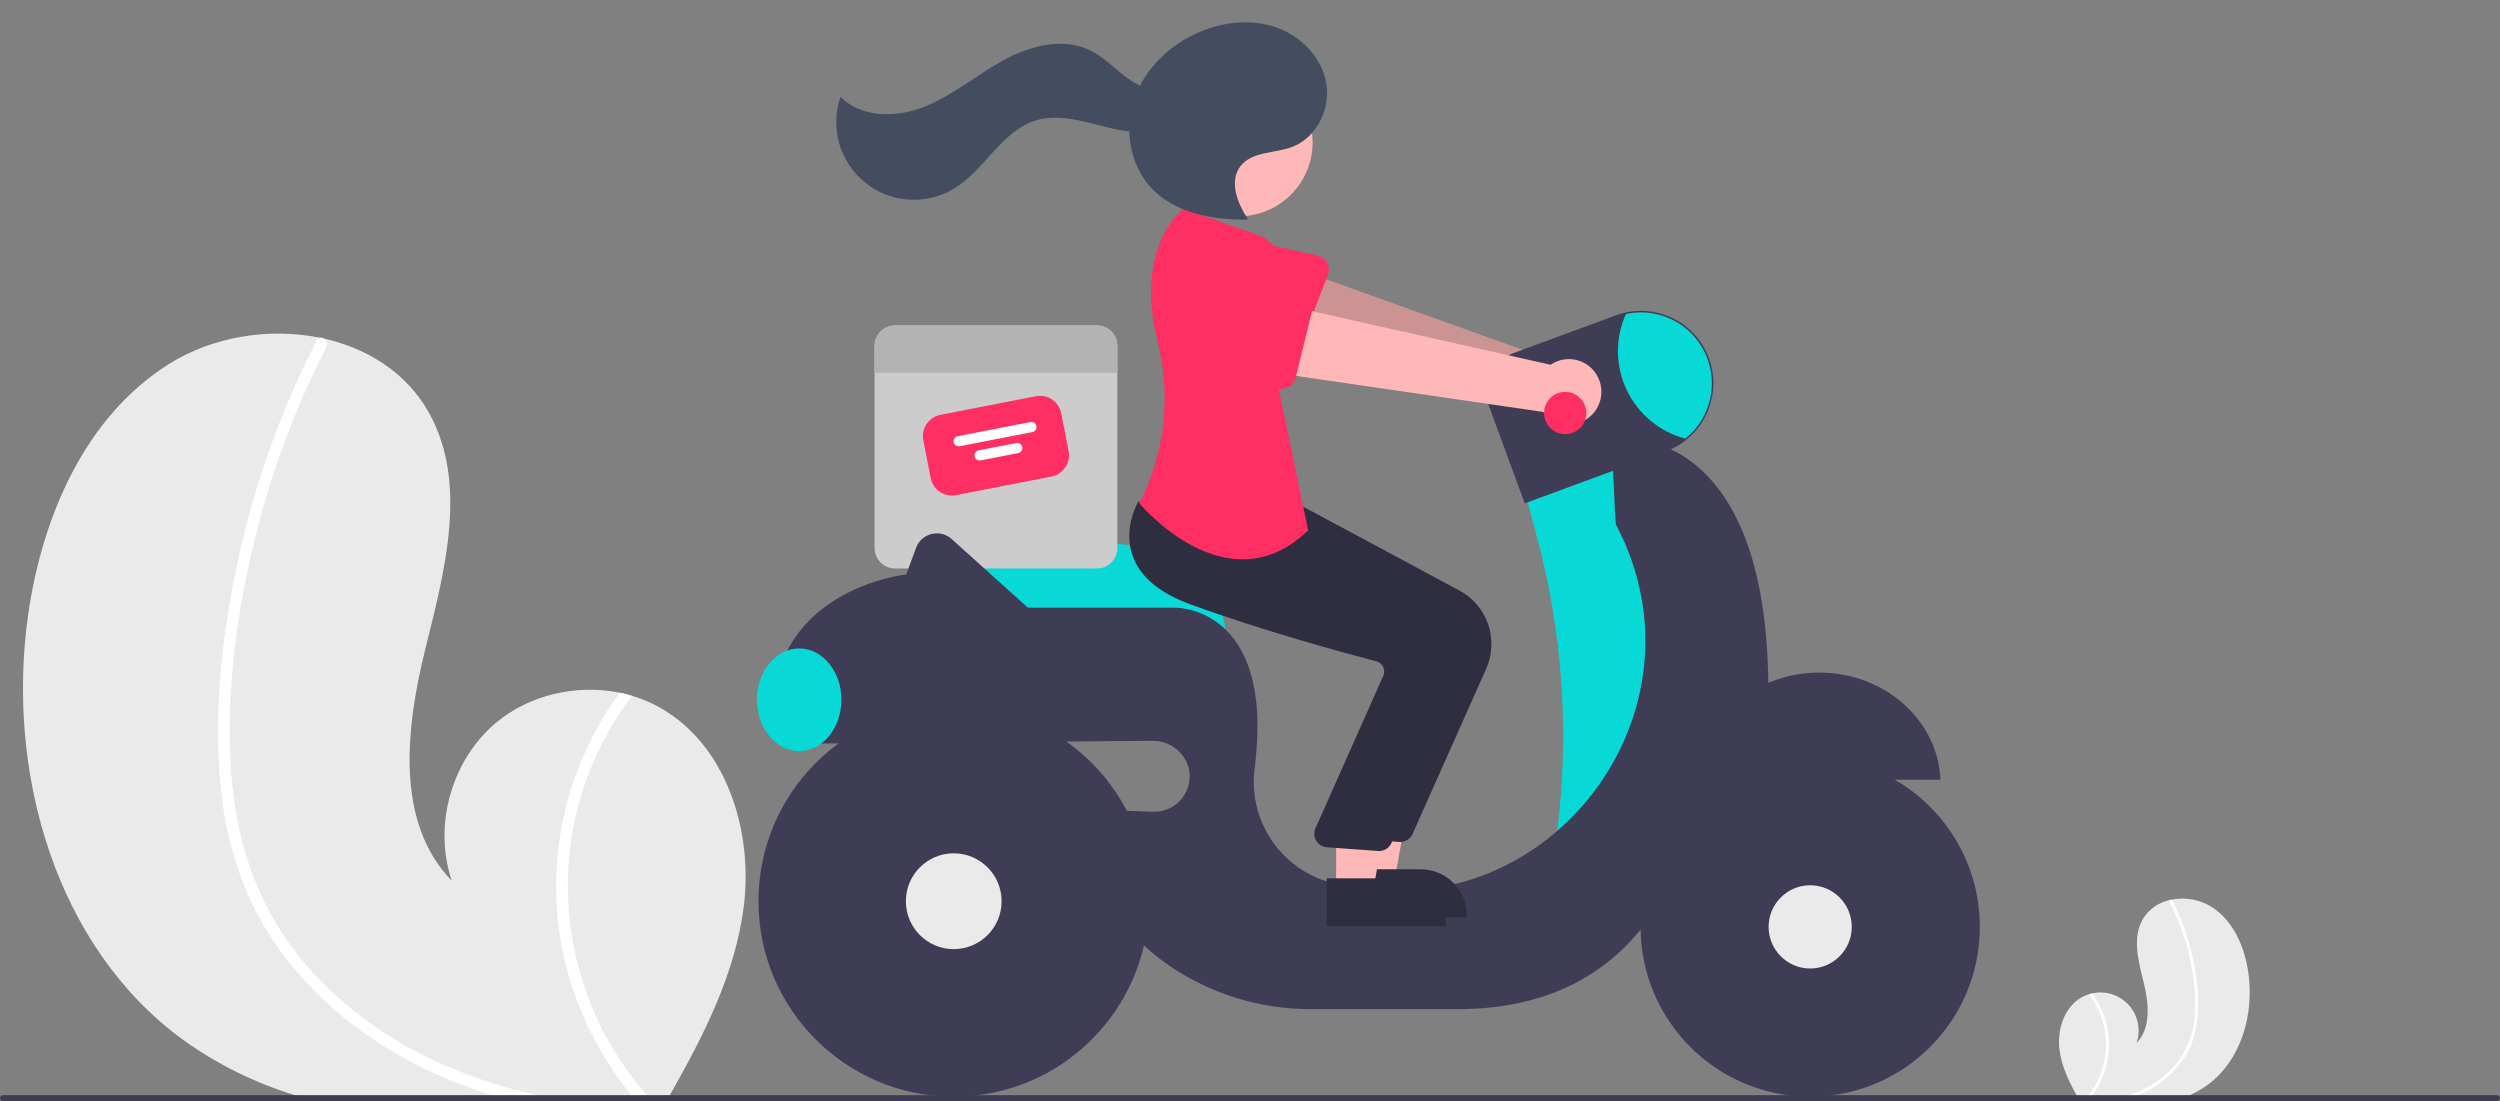 <svg width="672" height="296" viewBox="0 0 672 296" fill="none" xmlns="http://www.w3.org/2000/svg">
<rect x="0" y="0" width="672" height="296" fill="#808080" stroke="none"/>
<g clip-path="url(#clip0_302_146)">
<path d="M199.922 243.717C197.612 261.834 189.116 278.41 180.054 294.377C179.754 294.921 179.446 295.456 179.13 296H84.936C83.031 295.505 81.151 294.961 79.278 294.377C68.639 291.135 58.595 286.19 49.537 279.733C14.883 254.743 1.548 207.523 7.571 165.212C11.316 138.925 22.843 112.086 45.289 97.928C57.14 90.439 72.363 88.005 86.006 90.788C86.363 90.853 86.72 90.934 87.084 91.007C98.822 93.652 109.279 100.224 115.229 110.812C125.929 129.838 119.558 153.407 114.297 174.583C109.052 195.759 106.207 221.105 121.43 236.724C116.404 221.917 121.365 204.254 133.37 194.242C142.441 186.688 155.071 183.857 166.589 186.201C167.692 186.437 168.778 186.704 169.848 187.029C172.434 187.787 174.927 188.832 177.281 190.145C195.236 200.181 202.508 223.296 199.922 243.717Z" fill="#EAEAEA"/>
<path d="M144.071 294.377C146.681 294.986 149.299 295.521 151.933 296H137.691C135.826 295.497 133.97 294.961 132.13 294.377C128.085 293.112 124.102 291.659 120.182 290.02C104.456 283.416 89.97 273.502 79.01 260.309C73.65 253.918 69.274 246.761 66.024 239.076C62.501 230.391 60.262 221.237 59.378 211.905C57.391 192.757 59.418 173.082 63.203 154.275C67.11 134.783 73.416 115.851 81.977 97.912C83.007 95.762 84.072 93.625 85.171 91.502C85.247 91.327 85.361 91.172 85.506 91.048C85.651 90.925 85.822 90.836 86.006 90.788C86.38 90.715 86.768 90.794 87.084 91.007C87.464 91.225 87.745 91.581 87.871 92C87.996 92.42 87.955 92.872 87.757 93.263C78.93 110.492 72.239 128.736 67.832 147.59C63.52 165.983 61.072 185.228 61.906 204.14C62.701 221.811 67.314 239.19 77.778 253.64C87.335 266.832 100.532 277.234 115.132 284.317C124.372 288.742 134.079 292.116 144.071 294.377Z" fill="white"/>
<path d="M175.328 296H171.129C170.659 295.464 170.205 294.921 169.759 294.377C160.195 282.746 153.715 268.888 150.92 254.086C147.526 235.614 150.166 216.539 158.451 199.686C160.762 194.96 163.485 190.448 166.589 186.201C167.692 186.437 168.778 186.705 169.848 187.029C161.684 197.855 156.193 210.46 153.822 223.815C151.707 236.329 152.411 249.158 155.88 261.365C159.35 273.573 165.498 284.851 173.877 294.377C174.347 294.921 174.833 295.465 175.328 296Z" fill="white"/>
<path d="M553.593 282.202C554.203 286.983 556.445 291.358 558.837 295.572C558.916 295.715 558.997 295.857 559.08 296H583.94C584.443 295.869 584.939 295.726 585.433 295.572C588.241 294.716 590.892 293.411 593.282 291.707C602.428 285.112 605.947 272.649 604.358 261.483C603.369 254.545 600.327 247.462 594.404 243.725C591.187 241.764 587.349 241.091 583.657 241.841C583.563 241.858 583.469 241.879 583.373 241.899C581.836 242.196 580.38 242.815 579.1 243.716C577.82 244.617 576.745 245.779 575.945 247.125C573.121 252.147 574.803 258.367 576.191 263.956C577.575 269.545 578.326 276.234 574.308 280.356C574.897 278.632 575.017 276.782 574.655 274.997C574.293 273.212 573.462 271.555 572.249 270.197C571.035 268.839 569.482 267.83 567.75 267.272C566.017 266.714 564.167 266.628 562.39 267.022C562.099 267.084 561.812 267.155 561.53 267.241C560.848 267.441 560.189 267.716 559.568 268.063C554.83 270.712 552.911 276.812 553.593 282.202Z" fill="#EAEAEA"/>
<path d="M568.333 295.572C567.644 295.732 566.953 295.874 566.258 296H570.017C570.509 295.867 570.999 295.726 571.484 295.572C572.552 295.238 573.603 294.854 574.638 294.422C578.835 292.716 582.561 290.027 585.504 286.581C586.918 284.894 588.073 283.005 588.931 280.977C589.861 278.685 590.452 276.269 590.685 273.806C591.112 268.714 590.771 263.587 589.675 258.596C588.644 253.452 586.98 248.455 584.721 243.721C584.449 243.153 584.168 242.59 583.878 242.029C583.858 241.983 583.828 241.942 583.789 241.91C583.751 241.877 583.706 241.853 583.657 241.841C583.559 241.822 583.456 241.842 583.373 241.899C583.273 241.956 583.198 242.05 583.165 242.161C583.132 242.272 583.143 242.391 583.195 242.494C585.525 247.041 587.291 251.856 588.454 256.832C589.652 261.712 590.178 266.734 590.018 271.757C589.932 276.428 588.475 280.971 585.829 284.82C583.255 288.287 579.87 291.067 575.971 292.917C573.532 294.084 570.97 294.975 568.333 295.572Z" fill="white"/>
<path d="M560.084 296H561.192C561.316 295.859 561.436 295.715 561.553 295.572C564.078 292.502 565.788 288.845 566.525 284.938C567.421 280.063 566.724 275.029 564.538 270.581C563.928 269.334 563.209 268.143 562.39 267.022C562.099 267.084 561.812 267.155 561.53 267.241C563.685 270.098 565.134 273.424 565.759 276.949C566.318 280.252 566.132 283.637 565.216 286.859C564.301 290.081 562.678 293.058 560.467 295.572C560.343 295.715 560.214 295.859 560.084 296Z" fill="white"/>
<path d="M329.523 172.416H251.719L250.895 148.473C250.859 147.435 251.048 146.402 251.45 145.444C251.851 144.487 252.455 143.627 253.22 142.926C253.986 142.224 254.893 141.697 255.882 141.38C256.87 141.063 257.915 140.965 258.945 141.091L304.221 146.64H304.227C310.939 146.658 317.371 149.339 322.112 154.094C326.854 158.849 329.519 165.292 329.523 172.011V172.416Z" fill="#08D9D6"/>
<path d="M294.846 87.486H240.581C239.86 87.486 239.145 87.628 238.478 87.904C237.812 88.18 237.206 88.586 236.695 89.096C236.185 89.607 235.78 90.213 235.504 90.881C235.228 91.548 235.086 92.264 235.086 92.986V147.299C235.086 148.021 235.228 148.736 235.504 149.404C235.78 150.071 236.185 150.677 236.695 151.188C237.206 151.699 237.812 152.104 238.478 152.38C239.145 152.657 239.86 152.799 240.581 152.799H294.846C295.567 152.799 296.282 152.657 296.949 152.38C297.616 152.104 298.222 151.699 298.732 151.188C299.242 150.677 299.647 150.071 299.923 149.404C300.199 148.736 300.341 148.021 300.341 147.299V92.986C300.341 92.264 300.199 91.548 299.923 90.881C299.647 90.213 299.242 89.607 298.732 89.096C298.222 88.586 297.616 88.18 296.949 87.904C296.282 87.628 295.567 87.486 294.846 87.486Z" fill="#CCCCCC"/>
<path d="M282.625 128.099L257.004 133.093C255.484 133.387 253.91 133.066 252.626 132.2C251.343 131.334 250.455 129.994 250.157 128.474L248.188 118.351C247.894 116.83 248.214 115.254 249.079 113.97C249.945 112.685 251.284 111.796 252.803 111.498L278.423 106.504C279.943 106.21 281.517 106.531 282.801 107.397C284.085 108.263 284.973 109.603 285.27 111.123L287.24 121.246C287.534 122.767 287.213 124.343 286.348 125.627C285.483 126.912 284.144 127.801 282.625 128.099Z" fill="#FF2E63"/>
<path d="M277.499 116.14L257.946 119.951C257.589 120.021 257.218 119.946 256.916 119.742C256.614 119.538 256.405 119.222 256.335 118.864C256.266 118.506 256.341 118.135 256.544 117.833C256.748 117.531 257.063 117.322 257.421 117.252L276.974 113.441C277.331 113.371 277.702 113.447 278.004 113.65C278.306 113.854 278.515 114.17 278.585 114.528C278.654 114.886 278.579 115.257 278.375 115.559C278.172 115.861 277.856 116.071 277.499 116.14Z" fill="white"/>
<path d="M273.698 121.784L263.585 123.755C263.227 123.825 262.857 123.749 262.554 123.546C262.252 123.342 262.043 123.026 261.974 122.668C261.904 122.31 261.979 121.939 262.183 121.637C262.387 121.335 262.702 121.126 263.06 121.056L273.173 119.085C273.35 119.05 273.532 119.051 273.709 119.087C273.886 119.123 274.054 119.193 274.203 119.294C274.353 119.395 274.481 119.524 274.581 119.675C274.681 119.825 274.75 119.994 274.784 120.171C274.819 120.349 274.818 120.531 274.782 120.708C274.746 120.885 274.676 121.053 274.575 121.203C274.474 121.352 274.345 121.481 274.194 121.581C274.044 121.68 273.875 121.749 273.698 121.784Z" fill="white"/>
<path d="M300.341 92.986V100.205H235.086V92.986C235.086 92.264 235.228 91.548 235.504 90.881C235.78 90.213 236.185 89.607 236.695 89.096C237.206 88.586 237.812 88.18 238.478 87.904C239.145 87.628 239.86 87.486 240.581 87.486H294.846C295.567 87.486 296.282 87.628 296.949 87.904C297.616 88.18 298.221 88.586 298.732 89.096C299.242 89.607 299.647 90.213 299.923 90.881C300.199 91.548 300.341 92.264 300.341 92.986Z" fill="#B3B3B3"/>
<path d="M430.648 102.465C430.271 101.248 429.632 100.128 428.776 99.185C427.921 98.242 426.869 97.498 425.694 97.005C424.52 96.513 423.252 96.284 421.98 96.335C420.708 96.387 419.463 96.716 418.332 97.301L343.677 70.492L340.389 89.159L414.806 109.642C415.914 111.478 417.656 112.844 419.703 113.481C421.75 114.118 423.959 113.981 425.912 113.096C427.864 112.212 429.425 110.641 430.298 108.681C431.171 106.722 431.295 104.51 430.648 102.465Z" fill="#FFB8B8"/>
<path opacity="0.2" d="M430.648 102.465C430.271 101.248 429.632 100.128 428.776 99.185C427.921 98.242 426.869 97.498 425.694 97.005C424.52 96.513 423.252 96.284 421.98 96.335C420.708 96.387 419.463 96.716 418.332 97.301L343.677 70.492L340.389 89.159L414.806 109.642C415.914 111.478 417.656 112.844 419.703 113.481C421.75 114.118 423.959 113.981 425.912 113.096C427.864 112.212 429.425 110.641 430.298 108.681C431.171 106.722 431.295 104.51 430.648 102.465Z" fill="black"/>
<path d="M356.928 73.894L349.878 92.328C349.678 92.852 349.366 93.327 348.966 93.721C348.565 94.114 348.085 94.416 347.557 94.607C347.029 94.797 346.466 94.872 345.907 94.825C345.348 94.778 344.806 94.612 344.317 94.336L327.183 84.684C324.508 83.642 322.355 81.58 321.197 78.951C320.038 76.323 319.968 73.341 321.002 70.661C322.036 67.981 324.09 65.82 326.713 64.653C329.336 63.486 332.315 63.407 334.995 64.435L354.128 68.682C354.676 68.803 355.191 69.042 355.638 69.381C356.085 69.72 356.454 70.151 356.72 70.646C356.986 71.141 357.142 71.687 357.178 72.247C357.214 72.808 357.128 73.369 356.928 73.894Z" fill="#FF2E63"/>
<path d="M436.524 119.534L409.774 131.704L413.286 144.938C420.068 170.493 421.868 197.117 418.587 223.353L438.145 227.442L454.358 186.064L448.683 139.006L436.524 119.534Z" fill="#08D9D6"/>
<path d="M489.011 180.79C471.436 180.79 457.113 193.578 456.417 209.592H521.606C520.91 193.578 506.587 180.79 489.011 180.79Z" fill="#3F3D56"/>
<path d="M475.33 183.55C474.415 111.261 433.282 117.911 433.282 117.911C433.282 117.911 434.051 140.412 434.421 141.112C460.632 190.749 417.373 248.942 362.309 238.236C361.27 238.035 360.273 237.83 359.316 237.622C352.339 236.164 346.179 232.101 342.089 226.259C337.998 220.416 336.285 213.234 337.297 206.172C342.722 162.575 315.742 163.346 315.742 163.346H276.293L255.806 144.891C255.083 144.24 254.211 143.776 253.267 143.54C252.323 143.303 251.336 143.302 250.392 143.536C249.447 143.769 248.574 144.231 247.85 144.881C247.125 145.53 246.57 146.348 246.233 147.261L243.598 154.421C243.598 154.421 204.688 158.478 207.931 196.611H219.96C219.931 197.694 219.974 198.779 220.09 199.856L309.866 199.126C315.129 199.083 319.774 203.351 319.796 208.618C319.801 209.901 319.548 211.171 319.051 212.353C318.555 213.535 317.825 214.605 316.906 215.499C315.987 216.392 314.898 217.091 313.703 217.553C312.508 218.015 311.232 218.231 309.951 218.189L295.477 217.706C291.019 237.584 301.962 250.971 314.02 259.388C325.373 267.199 338.844 271.34 352.62 271.254H391.94C443.009 271.254 451.926 228.253 451.926 228.253C478.676 216.894 475.33 183.55 475.33 183.55Z" fill="#3F3D56"/>
<path d="M486.58 294.783C511.762 294.783 532.177 274.35 532.177 249.145C532.177 223.94 511.762 203.507 486.58 203.507C461.397 203.507 440.983 223.94 440.983 249.145C440.983 274.35 461.397 294.783 486.58 294.783Z" fill="#3F3D56"/>
<path d="M486.58 260.331C492.752 260.331 497.755 255.323 497.755 249.145C497.755 242.967 492.752 237.959 486.58 237.959C480.407 237.959 475.404 242.967 475.404 249.145C475.404 255.323 480.407 260.331 486.58 260.331Z" fill="#EAEAEA"/>
<path d="M256.365 294.783C285.353 294.783 308.852 271.263 308.852 242.249C308.852 213.235 285.353 189.715 256.365 189.715C227.377 189.715 203.878 213.235 203.878 242.249C203.878 271.263 227.377 294.783 256.365 294.783Z" fill="#3F3D56"/>
<path d="M256.365 255.125C263.47 255.125 269.23 249.36 269.23 242.249C269.23 235.138 263.47 229.373 256.365 229.373C249.26 229.373 243.5 235.138 243.5 242.249C243.5 249.36 249.26 255.125 256.365 255.125Z" fill="#EAEAEA"/>
<path d="M409.85 135.3L400.225 109.135C399.723 107.771 399.495 106.322 399.553 104.87C399.611 103.418 399.954 101.991 400.563 100.672C401.172 99.353 402.034 98.166 403.101 97.181C404.168 96.195 405.418 95.429 406.78 94.927L434.374 84.76C436.771 83.877 439.319 83.474 441.871 83.576C444.424 83.678 446.931 84.282 449.251 85.354C451.57 86.426 453.656 87.945 455.388 89.823C457.121 91.702 458.468 93.904 459.35 96.303C460.146 98.457 460.553 100.735 460.551 103.031C460.541 105.947 459.881 108.824 458.621 111.452C457.361 114.081 455.531 116.395 453.265 118.228C451.628 119.542 449.788 120.58 447.818 121.302L409.85 135.3Z" fill="#3F3D56"/>
<path d="M460.146 103.031C460.143 105.887 459.501 108.707 458.267 111.282C457.032 113.857 455.237 116.122 453.012 117.911C449.599 117.01 446.423 115.376 443.704 113.122C440.986 110.868 438.791 108.049 437.271 104.86C435.751 101.671 434.944 98.189 434.904 94.656C434.865 91.124 435.595 87.625 437.043 84.403C439.823 83.798 442.704 83.823 445.473 84.478C448.242 85.133 450.83 86.4 453.045 88.187C455.261 89.974 457.049 92.234 458.278 94.803C459.506 97.372 460.145 100.183 460.146 103.031Z" fill="#08D9D6"/>
<path d="M214.821 201.885C221.089 201.885 226.17 195.709 226.17 188.092C226.17 180.474 221.089 174.299 214.821 174.299C208.553 174.299 203.472 180.474 203.472 188.092C203.472 195.709 208.553 201.885 214.821 201.885Z" fill="#08D9D6"/>
<path d="M364.834 236.915H374.773L379.501 211.117L364.833 211.118L364.834 236.915Z" fill="#FFB8B8"/>
<path d="M362.299 233.668L381.871 233.667H381.871C383.509 233.667 385.131 233.99 386.644 234.617C388.158 235.244 389.533 236.164 390.691 237.323C391.849 238.482 392.768 239.858 393.395 241.373C394.021 242.888 394.344 244.511 394.344 246.15V246.556L362.3 246.557L362.299 233.668Z" fill="#2F2E41"/>
<path d="M376.37 226.327C376.254 226.327 376.138 226.321 376.021 226.31L362.268 225.308C361.711 225.256 361.175 225.077 360.698 224.785C360.222 224.493 359.819 224.095 359.521 223.622C359.223 223.15 359.037 222.615 358.977 222.059C358.918 221.503 358.988 220.941 359.18 220.416L377.586 179.026C377.718 178.657 377.771 178.265 377.744 177.874C377.717 177.483 377.609 177.102 377.427 176.755C377.246 176.404 376.992 176.095 376.683 175.849C376.375 175.603 376.017 175.425 375.635 175.327C366.979 173.063 344.773 167.033 325.55 159.978C317.314 156.956 312.127 152.587 310.133 146.995C307.504 139.623 311.393 132.899 311.56 132.617L311.69 132.396L329.779 134.042L349.389 135.711L392.362 158.776C395.963 160.725 398.698 163.96 400.023 167.836C401.348 171.713 401.165 175.947 399.51 179.695L379.698 224.163C379.412 224.807 378.945 225.354 378.354 225.738C377.763 226.122 377.074 226.326 376.37 226.327Z" fill="#2F2E41"/>
<path d="M332.924 58.154C343.92 58.154 352.833 49.232 352.833 38.227C352.833 27.221 343.92 18.299 332.924 18.299C321.928 18.299 313.014 27.221 313.014 38.227C313.014 49.232 321.928 58.154 332.924 58.154Z" fill="#FFB8B8"/>
<path d="M359.16 239.349H369.098L373.827 213.551L359.158 213.552L359.16 239.349Z" fill="#FFB8B8"/>
<path d="M356.625 236.102L376.196 236.101H376.197C377.835 236.101 379.457 236.424 380.97 237.051C382.483 237.678 383.858 238.598 385.017 239.757C386.175 240.916 387.093 242.292 387.72 243.807C388.347 245.322 388.67 246.945 388.67 248.584V248.99L356.626 248.991L356.625 236.102Z" fill="#2F2E41"/>
<path d="M370.695 228.761C370.58 228.761 370.463 228.755 370.347 228.744L356.593 227.742C356.037 227.69 355.5 227.511 355.024 227.219C354.548 226.927 354.145 226.529 353.847 226.056C353.548 225.584 353.362 225.049 353.303 224.493C353.244 223.937 353.313 223.375 353.506 222.85L371.912 181.46C372.043 181.091 372.097 180.699 372.07 180.308C372.042 179.917 371.934 179.536 371.753 179.189C371.571 178.838 371.318 178.529 371.009 178.283C370.7 178.037 370.343 177.859 369.96 177.761C361.305 175.497 339.098 169.467 319.875 162.412C311.639 159.39 306.452 155.022 304.458 149.429C301.829 142.057 305.719 135.333 305.885 135.051L306.016 134.83L324.104 136.476L343.714 138.145L386.688 161.21C390.289 163.159 393.024 166.394 394.348 170.27C395.673 174.147 395.49 178.381 393.836 182.129L374.024 226.597C373.737 227.241 373.27 227.788 372.68 228.172C372.089 228.556 371.4 228.76 370.695 228.761Z" fill="#2F2E41"/>
<path d="M339.064 63.453L317.988 56.151C317.988 56.151 304.757 66.326 311.113 91.565C314.432 104.59 313.465 118.338 308.357 130.769C307.742 132.307 307.033 133.806 306.234 135.257C306.234 135.257 329.742 163.654 351.629 142.559L343.117 101.586C343.117 101.586 356.492 74.407 339.064 63.453Z" fill="#FF2E63"/>
<path d="M335.396 58.832C332.562 54.586 330.326 48.7 333.446 44.661C336.525 40.674 342.599 41.261 347.316 39.497C353.885 37.04 357.695 29.315 356.507 22.397C355.319 15.48 349.77 9.745 343.161 7.399C336.551 5.052 329.098 5.815 322.625 8.517C314.658 11.844 307.823 18.278 304.957 26.429C302.091 34.579 303.623 44.366 309.568 50.631C315.943 57.347 325.947 59.137 335.202 59.029" fill="#444D5F"/>
<path d="M316.876 22.619C313.305 25.529 307.858 24.237 304.025 21.683C300.192 19.13 297.082 15.494 292.935 13.492C285.624 9.963 276.784 12.309 269.669 16.218C262.553 20.128 256.245 25.529 248.729 28.596C241.213 31.664 231.622 31.816 225.931 26.023C224.53 30.084 224.416 34.48 225.603 38.608C226.79 42.737 229.221 46.399 232.565 49.094C235.908 51.789 240 53.386 244.284 53.667C248.567 53.948 252.833 52.9 256.499 50.665C264.735 45.644 269.284 35.116 278.52 32.345C283.632 30.812 289.12 32.047 294.286 33.385C299.452 34.722 304.839 36.168 310.052 35.029C315.265 33.89 320.142 29.201 319.479 23.902L316.876 22.619Z" fill="#444D5F"/>
<path d="M429.657 101.654C429.133 100.492 428.361 99.46 427.396 98.63C426.43 97.799 425.294 97.191 424.069 96.847C422.843 96.504 421.556 96.433 420.3 96.641C419.044 96.849 417.849 97.33 416.799 98.05L339.41 80.665L338.448 99.595L414.821 110.731C416.147 112.417 418.044 113.558 420.154 113.937C422.264 114.316 424.439 113.907 426.268 112.788C428.096 111.669 429.452 109.918 430.076 107.865C430.701 105.813 430.552 103.603 429.657 101.654Z" fill="#FFB8B8"/>
<path d="M352.979 82.404L348.255 101.568C348.121 102.113 347.87 102.623 347.521 103.063C347.172 103.502 346.733 103.862 346.233 104.116C345.732 104.37 345.183 104.514 344.622 104.537C344.062 104.559 343.503 104.461 342.984 104.248L324.791 96.786C322.006 96.083 319.614 94.303 318.138 91.837C316.663 89.371 316.225 86.42 316.921 83.631C317.617 80.842 319.39 78.443 321.851 76.961C324.312 75.479 327.26 75.035 330.048 75.726L349.557 77.578C350.116 77.631 350.657 77.804 351.142 78.085C351.628 78.366 352.047 78.749 352.372 79.207C352.697 79.665 352.919 80.188 353.024 80.74C353.128 81.291 353.113 81.859 352.979 82.404V82.404Z" fill="#FF2E63"/>
<path d="M420.717 116.694C423.851 116.694 426.392 114.151 426.392 111.015C426.392 107.878 423.851 105.335 420.717 105.335C417.583 105.335 415.043 107.878 415.043 111.015C415.043 114.151 417.583 116.694 420.717 116.694Z" fill="#FF2E63"/>
<path d="M672 295.189C671.999 295.404 671.914 295.61 671.762 295.762C671.61 295.914 671.404 295.999 671.189 296H0.811C0.596 296 0.389 295.914 0.237 295.762C0.085 295.61 0 295.404 0 295.189C0 294.973 0.085 294.767 0.237 294.615C0.389 294.463 0.596 294.377 0.811 294.377H671.189C671.404 294.378 671.61 294.464 671.762 294.616C671.914 294.768 671.999 294.974 672 295.189Z" fill="#3F3D56"/>
</g>
<defs>
<clipPath id="clip0_302_146">
<rect width="672" height="296" fill="white"/>
</clipPath>
</defs>
</svg>